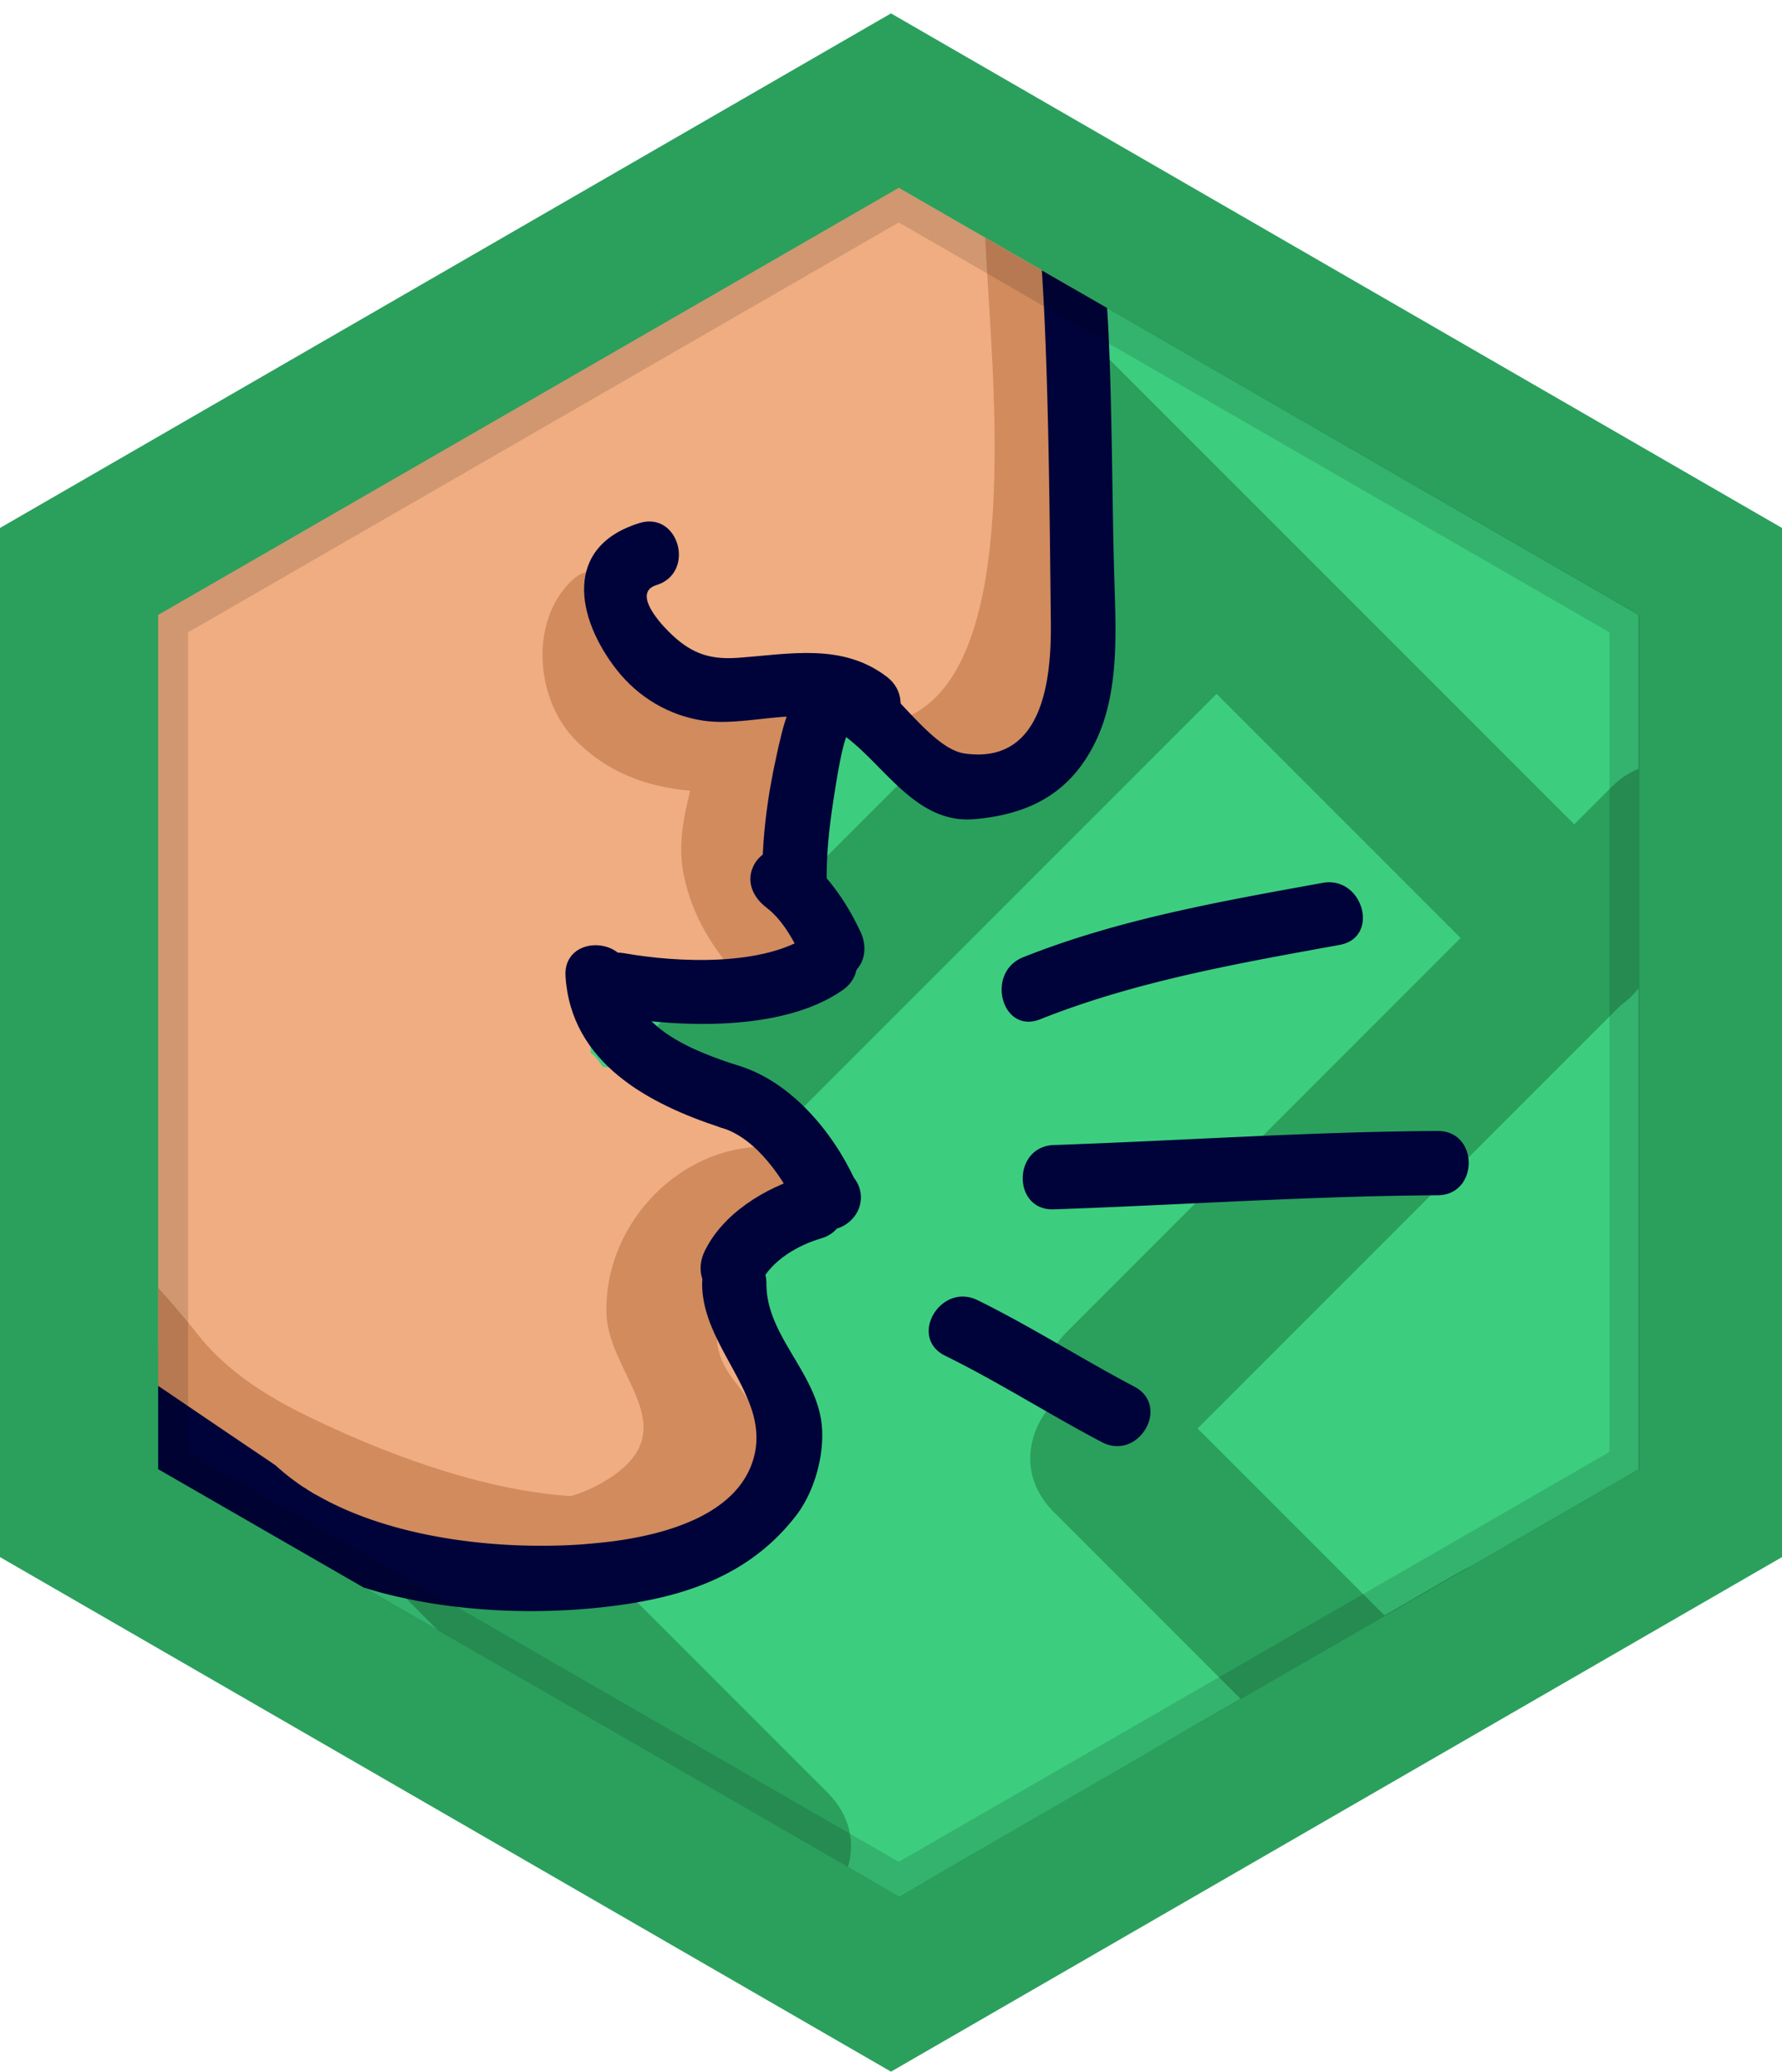 <svg height="128.833" viewBox="8.572 -9.333 110.852 128.833" width="110.852" xmlns="http://www.w3.org/2000/svg"><path d="m119.424 87.5-55.426 32-55.426-32v-64l55.426-32 55.426 32z" fill="#2aa05c"/><path d="m110.5 28.91v53.13l-10.43 6.02-.24.12-.13.06-.11.06-1.09.62-1.52.88-.38.22-.1.061-1 .58-.81.46-3.19 1.85-.64.37-.91.53-.45.26-2 1.16-.86.5-.14.08-.76.439-3.24 1.87-3 1.74-.36.21-1.64.95-5 2.89-4 2.311-.45.26-.55.32-3 1.739-.02-.01-.82-.47-2.34-1.36-.74-.43-2.71-1.57-.14-.08-2.25-1.3-.01-.01-.46-.26-.14-.061-.16-.069-3.21-1.82v-.01l-4.13-2.431-.93-.54-1.71-1-.25-.149-1.04-.58-7.65-4.42-4.53-2.62h-.01l-12.75-7.37v-53.13l46-26.55 5.36 3.09 3.52 2.03.49.28 1.21.7v.01l2.36 1.36z" fill="#3cce7e"/><path d="m108.799 39.631-2.298 2.298-29.132-29.131c-4.563-4.563-11.635 2.507-7.07 7.071l6.881 6.881-46.289 46.288c-4.557-3.652-11 3.09-6.593 7.497l28.667 28.667c4.564 4.563 11.635-2.507 7.071-7.07-7.35-7.35-14.699-14.698-22.048-22.049 15.421-15.42 30.842-30.841 46.262-46.263l15.18 15.18-24.465 24.465c-1.513 1.514-1.742 3.299-1.214 4.848-1.367 1.78-1.672 4.338.381 6.391l14.667 14.667c4.563 4.563 11.635-2.507 7.07-7.07l-12.799-12.799 26.305-26.303a5.744 5.744 0 0 0 1.322-1.323c1.724-1.724 3.447-3.448 5.172-5.171 4.565-4.566-2.508-11.637-7.07-7.074z" fill="#2aa05c"/><path d="m75.14 22.12c-.02.48-.14 1.12-.14 1.88v.57c-.01 1.34-.05 2.95-.21 4.57-.28 3.03-.95 6.09-2.51 7.55-.33.55-.851.98-1.58 1.06-1.5.17-2.78-.1-3.82-.7-.78-.43-1.43-1.04-1.95-1.76-.02-.02-.01-.05-.029-.07-.341-.01-.68-.08-.98-.23-.02 0-.03.01-.05.01-1.55.08-2.88-.21-4.19-.72-.35-.13-.71-.28-1.07-.45-.43.11-.87.07-1.27-.06.01.08.03.15.03.23.03.65 0 1.29-.06 1.93.58.29.98.86.92 1.69-.14 2.18-2.65 7.17-1.73 9.21.02 0 .01-.01.03-.01.21-.03.41-.04.61-.03h.01c1.02.08 1.85.8 1.85 1.96v.87c0 1.38-1.21 2.17-2.47 1.93a9.02 9.02 0 0 1 -1.09-.29c-1.38.46-2.7 1.03-4.12 1.35-.59.14-1.19.23-1.82.26-.89.05-1.57-.56-1.85-1.32-.33.03-.66.07-.99.13a2.23 2.23 0 0 1 -1.67-.37c-.08.21-.15.41-.22.62.35 1.39.51 2.81.55 4.22.13.09.25.189.34.31.15.18.28.37.41.55.26.021.5.061.75.101 1.25.22 2.36.699 3.39 1.489 2.09.841 4.16 1.73 6.41 1.9.28.02.54.08.77.18.72.301 1.15.95 1.23 1.82.04.44.05.84.02 1.21-.05.64-.2 1.21-.45 1.78-.19.41-.42.83-.71 1.27-.54.811-1.36 1.061-2.09.9a.814.814 0 0 1 -.16-.04c-.26.29-.52.59-.76.89 0 .021-.01.04-.01.061-.14.89-.37 1.75-.71 2.569.01 0 .01 0 .02.011.92.3 1.71 1.18 1.53 2.38-.09.63-.16 1.26-.24 1.899-.01.36 0 .73.04 1.09.25.37.39.83.34 1.36.39.22.71.61.86 1.21.13.51.2.99.21 1.45.07 3.25-2.66 5.479-6.04 6.72-1.36.5-2.84.851-4.27 1.03l-.22.03c-.22.1-.46.16-.73.18-.84.06-1.63-.13-2.41-.23-.34-.029-.67-.21-.99-.26-.051-.01-.091-.01-.141-.01h-.2c-.32 0-.63-.01-.92-.1-.2-.04-.37-.051-.53-.141-.17-.01-.35.021-.53.01l-.17.171c-.04.029-.09.069-.13.1-.29.19-.62.32-.98.33-1.75.05-3.37-.38-4.89-1.12-1.26-.33-2.49-.88-3.65-1.84-.36-.29-.55-.63-.62-.98-.39-.33-.79-.66-1.18-1a.369.369 0 0 1 -.09-.05c-.1-.04-.22-.08-.3-.13-.18-.11-.3-.22-.43-.32-.15-.13-.32-.26-.62-.39-.01 0-.02 0-.03-.01 0 0-.01 0-.01-.011-.07-.029-.16-.069-.25-.1l-.18-.06v-.009l-.27-.54-.18-.359-.22-.451-1.14-2-.49-.86-.08-.14-.79-.51-2.56-1.65-1.77-1.14-.09-.061v-5.62l.01-.019-.01-.02v-40.07l46.07-26.56.02.01 5.36 3.09 3.52 2.03.49.28 1.21.7v.01c.1.96.18 1.85.22 2.27.01.11.021.19.021.23.029.19.05.38.06.57.271 2.85-.439 5.18-1.38 7.98v.01c0 .05.19.09.19.14-.051.14-.051.29-.051.44 0 .11-.01.22-.04.33.04.02.091.05.141.08.04.03.09.06.13.09.479.35.809.88.769 1.51z" fill="#efad81"/><path d="m57.336 46.653c-.533-.642-1.038-1.331-1.355-2.049.446-.334.729-.854.769-1.479.078-1.227.257-2.375.46-3.582 1.171-.202 1.778-1.175 1.81-2.132 1.778-1.129.72-4.337-1.552-3.59-2.003.66-3.916.852-5.77-.318-.995-.627-1.367-2.403-1.77-3.41-.429-1.073-1.458-1.441-2.367-1.306.632-1.668-1.706-3.575-3.351-2.077-2.682 2.443-2.368 7.314.059 9.871 2.031 2.139 4.557 3.019 7.238 3.259-.423 1.71-.777 3.409-.394 5.272.53 2.579 1.852 4.62 3.596 6.551.817.905 2.101.682 2.839-.08.713-.183 1.371-.748 1.629-1.428.157-.314.24-.648.25-1 .209-1.448-.976-2.419-2.091-2.502zm18.944-20.903c.09 5.5-4.65 18.21-11.74 12.66-.94-.73-.69-2.62.39-3.12.011-.01.04-.02.051-.02.1-.04.199-.09.289-.14 6.54-3.27 5.23-18.91 4.711-27.46-.051-.81-.091-1.55-.12-2.22l3.52 2.03.49.28c.01.65.02 1.38.03 2.17.05 3.19.1 7.22.1 9.59v.01c0 .19.07.39.14.58.051.14.091.27.101.41.01.03.01.06.01.09.03 1.07.04 2.15 0 3.22.248.02.748.07.748.17v.01c1 .25 1.26.84 1.28 1.74zm-57.87 51.3.09.07 1.77 1.28 4.67 3.369 1.01.48.11.05.1.05c.09.061.17.12.27.17 0 .011.01.011.01.011.01.01.02.01.03.01.2.14.41.27.62.39.08.051.16.101.24.141.09.06.18.12.27.16.26.13.49.279.7.43.7.52 1.21 1.14 2.14 1.49.16.849 1.46 1.189 2.56 1.279 2.25.19 4.17 1.04 6.23 1.48l.13.03c.7.13 1.4.069 2.15.06h.2c.05 0 .09 0 .14.01.35 0 .71.05 1.07-.029.64-.12 1.26-.141 1.87-.33.26.01.52.029.79.029h.01c1.65.051 3.33-.04 4.88-.42 2.57-.6 4.79-1.97 5.93-4.75.26-.63.26-1.3.11-1.97-.23-1-.81-1.99-1.41-2.84 0-.01 0-.01-.01-.021-.3-.439-.61-.84-.88-1.189-.7-.9-1.01-1.76-1.05-2.59-.05-.94.22-1.851.61-2.75.35-.82.8-1.641 1.19-2.48.16-.33.3-.67.43-1.01.21-.53.37-1.07.44-1.63.31-.03.62-.05.92-.03.64.04 1.11-.17 1.44-.51.42-.45.57-1.13.45-1.78-.16-.85-.79-1.63-1.89-1.71-.22-.02-.44-.02-.66-.02-5.22.02-9.64 4.63-9.79 9.789-.01.2-.01.41 0 .62.14 3.82 5.1 7.17.02 10.311-.77.479-1.51.79-2.24 1.01-.92-.06-1.85-.18-2.79-.33-4.69-.79-9.49-2.66-13.48-4.59-1.77-.86-3.37-1.79-4.78-2.95-.88-.729-1.69-1.55-2.41-2.51 0-.01-.14-.17-.35-.43-.45-.54-1.25-1.48-1.77-2.051-.03-.04-.06-.069-.09-.1z" fill="#d18b5d"/><g fill="#00033a"><path d="m18.41 77.05v4.98l12.76 7.35c.03.021.05.03.08.03h.01c.84.27 1.71.49 2.58.67 1.03.22 2.07.39 3.12.51h.02c3.85.46 7.75.3 11.04-.24.07-.01.13-.02.2-.04 3.97-.68 7.43-2.189 9.91-5.439 1.16-1.53 1.8-3.95 1.53-5.83-.46-3.15-3.42-5.38-3.41-8.54 0-.98-.57-1.59-1.29-1.83-.16-.05-.33-.09-.5-.1-1.07-.09-2.2.56-2.21 1.93 0 1.21.39 2.32.91 3.4.62 1.29 1.41 2.52 1.93 3.779.01.01.01.01.01.02.46 1.109.69 2.25.4 3.47-.91 3.76-5.71 4.96-8.98 5.37-.6.07-1.24.13-1.89.18-5.21.34-11.71-.41-16.33-3.06-.13-.07-.26-.141-.39-.23a.369.369 0 0 1 -.09-.05c-.07-.04-.15-.09-.22-.149-.09-.04-.18-.101-.27-.16-.57-.391-1.11-.811-1.6-1.261-.01-.01-.2-.14-.52-.359-1-.67-3.23-2.181-4.94-3.34-.73-.5-1.37-.931-1.77-1.2-.04-.021-.06-.04-.09-.061z"/><path d="m55.852 70.51c.722-1.51 2.45-2.438 3.805-2.83 2.473-.718 1.42-4.578-1.063-3.857-2.432.705-5.072 2.32-6.195 4.669-.471.983-.28 2.151.718 2.735.88.516 2.264.265 2.735-.717z"/><path d="m60.657 63.195-.093-.031.883.516c-.328-.306-.621-.461-1.04-.607-1.03-.36-2.186.4-2.46 1.396-.304 1.104.369 2.1 1.397 2.461l.093.031-.883-.516c.328.306.621.461 1.04.607 1.03.36 2.186-.4 2.46-1.396.303-1.104-.369-2.099-1.397-2.461z"/><path d="m61.727 63.99c-1.375-2.961-3.98-6.067-7.195-7.045-2.475-.752-3.524 3.109-1.063 3.857 2.201.668 3.889 3.232 4.805 5.206.459.988 1.863 1.229 2.736.718 1.005-.587 1.176-1.747.717-2.736z"/><path d="m43.75 51.375c.34 5.377 5.124 7.938 9.718 9.43 2.46.797 3.506-3.064 1.063-3.857-2.656-.861-6.574-2.284-6.782-5.571-.161-2.563-4.162-2.579-3.999-.002z"/><path d="m46.343 53.804c4.304.763 10.89 1.079 14.666-1.577 2.092-1.471.097-4.941-2.019-3.454-2.871 2.019-8.295 1.757-11.584 1.173-2.521-.447-3.599 3.408-1.063 3.858z"/><path d="m62.102 48.616c-.919-1.956-2.115-3.652-3.843-4.968-.87-.662-2.236-.137-2.736.718-.602 1.027-.148 2.077.718 2.736 1.125.856 1.822 2.287 2.407 3.532.464.987 1.86 1.231 2.736.718 1.003-.587 1.181-1.75.718-2.736z"/><path d="m60 45.75c-.043-1.802.146-3.607.426-5.385.135-.858.608-4.142 1.083-4.388 2.292-1.185.269-4.636-2.019-3.454-1.752.905-2.234 3.435-2.62 5.168-.582 2.606-.935 5.386-.871 8.059.063 2.575 4.063 2.581 4.001 0z"/><path d="m48.343 23.196c-4.748 1.474-3.934 5.896-1.419 9.111 1.344 1.719 3.279 2.873 5.423 3.18 3.078.442 6.73-1.312 9.394.739 2.043 1.574 4.032-1.904 2.019-3.454-2.774-2.137-6.059-1.43-9.299-1.196-1.875.135-3.024-.357-4.31-1.647-.688-.69-2.183-2.429-.744-2.876 2.455-.761 1.406-4.623-1.064-3.857z"/><path d="m76.75 36.73c-1.54 3.22-4.09 4.58-7.57 4.88-3.84.33-5.78-3.79-8.56-5.51-.74-.46-1-1.15-.94-1.82.12-1.32 1.49-2.53 2.95-1.63.82.5 1.72 1.51 2.64 2.48 1.101 1.15 2.23 2.25 3.33 2.4 4.92.68 5.381-4.76 5.341-8.19-.061-5.13-.11-13.28-.431-19.63-.04-.77-.08-1.52-.13-2.23l.49.28 1.21.7 2.36 1.36h.01s-.01 0-.01.01a69 69 0 0 1 .119 2.21c.2 4.72.2 10.09.32 14.21.091 3.4.381 7.31-1.129 10.48zm-3.469 17.324c5.947-2.37 12.351-3.485 18.625-4.625 2.535-.461 1.457-4.315-1.063-3.857-6.274 1.14-12.678 2.255-18.625 4.625-2.364.942-1.335 4.812 1.063 3.857zm.844 11.821c7.96-.275 15.908-.829 23.875-.875 2.579-.016 2.58-4.016 0-4-7.967.046-15.915.6-23.875.875-2.572.089-2.581 4.09 0 4zm-6.76 9.102c3.332 1.639 6.465 3.648 9.75 5.375 2.281 1.199 4.304-2.252 2.02-3.453-3.285-1.727-6.418-3.736-9.75-5.375-2.307-1.133-4.334 2.315-2.02 3.453z"/></g><path d="m77.45 9.82h-.01l-2.36-1.36-1.21-.7-.49-.28-3.52-2.03-5.36-3.09-.02-.01-46.07 26.56v53.12l12.76 7.35 4.67 2.7 7.6 4.37 3 1.729.93.54 7.5 4.33 6.45 3.72 2.34 1.351.82.47 3.02-1.729.55-.32.45-.26 4-2.311 5-2.89 1.64-.95.36-.21 6.26-3.59 8.971-5.17 15.829-9.13v-53.12zm-12.97 96.63-3.04-1.75-24.46-14.11h-.02l-6.18-3.57-10.51-6.06v-50.97l44.21-25.49 5.5 3.17 3.529 2.04.391.22 1.399.81 2.26 1.3 31.131 17.95v50.97l-15.32 8.84-8.97 5.17z" opacity=".13"/></svg>